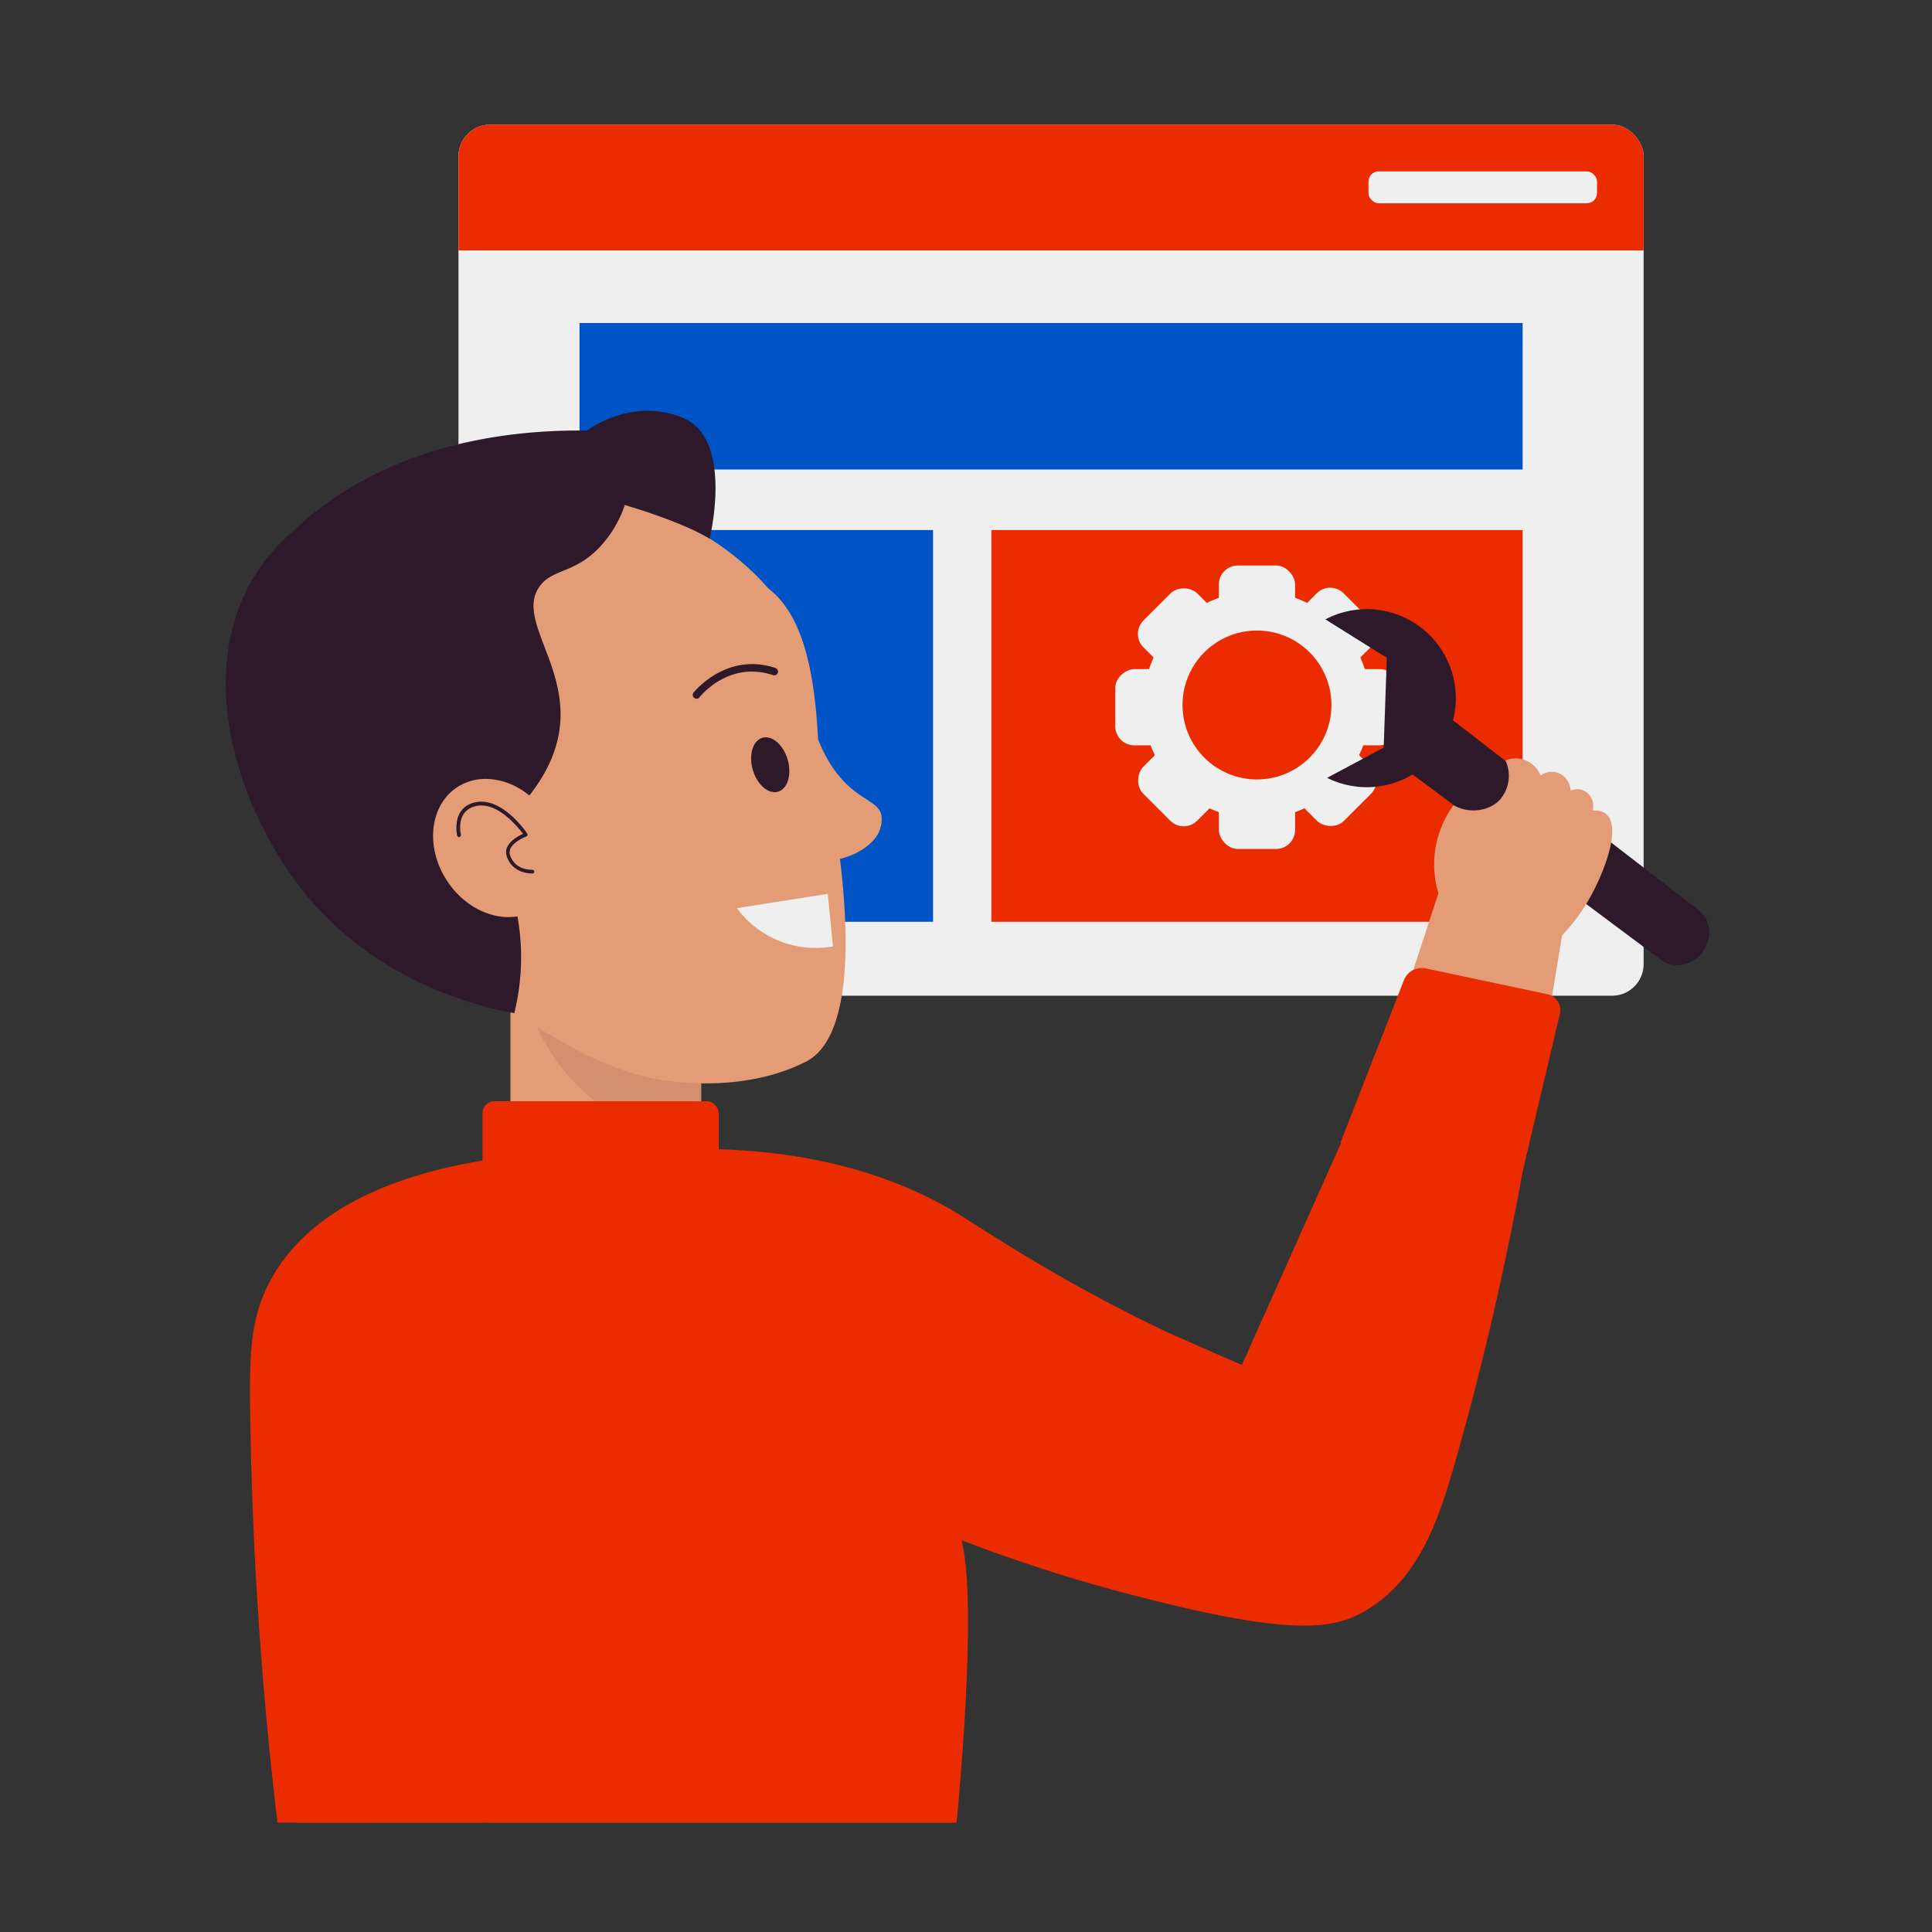 <svg xmlns="http://www.w3.org/2000/svg" version="1.1" xmlns:xlink="http://www.w3.org/1999/xlink" width="512" height="512" x="0" y="0" viewBox="0 0 512 512" style="enable-background:new 0 0 512 512" xml:space="preserve" class=""><rect x="0" y="0" width="512" height="512" fill="#333333" stroke="none"/><g><clipPath id="a"><rect width="314.08" height="230.85" x="121.5" y="33.03" rx="8.36" fill="#000000" opacity="1" data-original="#000000" class=""></rect></clipPath><clipPath id="b"><path d="M135.27 246.21h50.53v91.27h-50.53z" fill="#000000" opacity="1" data-original="#000000" class=""></path></clipPath><g data-name="UX Design"><g clip-path="url(#a)"><rect width="314.08" height="230.85" x="121.5" y="33.03" fill="#efefef" rx="8.36" opacity="1" data-original="#efefef" class=""></rect><path fill="#ea2c00" d="M105.21 17.29h337.08v49.08H105.21z" opacity="1" data-original="#40c2d6" class=""></path></g><rect width="60.57" height="8.45" x="362.66" y="45.42" fill="#efefef" rx="2.7" opacity="1" data-original="#efefef" class=""></rect><path fill="#0053c4" d="M153.58 85.6h249.93v38.82H153.58zM153.58 140.47h93.69v103.81h-93.69z" opacity="1" data-original="#86ebf9" class=""></path><path fill="#ea2c00" d="M262.73 140.47H403.5v103.81H262.73z" opacity="1" data-original="#efbd42" class=""></path><g fill="#efefef"><path d="M333.11 156.69a30.14 30.14 0 1 0 30.14 30.14 30.14 30.14 0 0 0-30.14-30.14zm0 49.87a19.73 19.73 0 1 1 19.73-19.73 19.73 19.73 0 0 1-19.73 19.73z" fill="#efefef" opacity="1" data-original="#efefef" class=""></path><rect width="20.2" height="16.02" x="323.01" y="149.86" rx="5.03" fill="#efefef" opacity="1" data-original="#efefef" class=""></rect><rect width="20.2" height="16.02" x="323.01" y="208.96" rx="5.03" fill="#efefef" opacity="1" data-original="#efefef" class=""></rect><rect width="20.2" height="16.02" x="352.56" y="179.41" rx="5.03" transform="rotate(90 362.66 187.42)" fill="#efefef" opacity="1" data-original="#efefef" class=""></rect><rect width="20.2" height="16.02" x="293.47" y="179.41" rx="5.03" transform="rotate(90 303.57 187.42)" fill="#efefef" opacity="1" data-original="#efefef" class=""></rect><rect width="20.2" height="16.02" x="343.91" y="200.3" rx="5.03" transform="rotate(135 354.042 208.317)" fill="#efefef" opacity="1" data-original="#efefef" class=""></rect><rect width="20.2" height="16.02" x="302.12" y="158.52" rx="5.03" transform="rotate(135 312.25 166.533)" fill="#efefef" opacity="1" data-original="#efefef" class=""></rect><rect width="20.2" height="16.02" x="343.91" y="158.52" rx="5.03" transform="rotate(45 354.07 166.475)" fill="#efefef" opacity="1" data-original="#efefef" class=""></rect><rect width="20.2" height="16.02" x="302.12" y="200.3" rx="5.03" transform="rotate(45 312.284 208.276)" fill="#efefef" opacity="1" data-original="#efefef" class=""></rect></g><path fill="#2d1929" d="M450.17 241.2 382.6 189a9 9 0 0 0-10.85 14.29l68.43 51.08c3.32 2.48 8.21 1.55 10.95-2s2.37-8.6-.96-11.17z" opacity="1" data-original="#2d1929" class=""></path><path fill="#2d1929" d="m351.69 206.14 15-8 .83-23.82-16.28-10.18a23.59 23.59 0 1 1 .46 42z" opacity="1" data-original="#2d1929" class=""></path><g clip-path="url(#b)"><path fill="#e39c76" d="M135.27 246.21h50.53v91.27h-50.53z" opacity="1" data-original="#e39c76" class=""></path><path fill="#d48f6e" d="M139.25 263.84c6.6 23.64 26.85 38.47 50.21 39.92q1.89-14.56 3.77-29.12z" opacity="1" data-original="#d48f6e" class=""></path></g><path fill="#e39c76" d="M203.56 155.88c-.12-.08-10-12.28-25.73-18.29-21-9.74-51.49-4-68.94 15.51-20.1 22.49-13.69 53-12.1 60.52 7.43 35.32 36.78 54.15 49.26 60.73a93 93 0 0 0 22.22 10.29c8.72 2.6 28.83 5.05 45.29-3.27 20.31-10.27 5.35-78.37 3.24-85.37-1.13-22.64-5.64-34.25-13.24-40.12z" opacity="1" data-original="#e39c76" class=""></path><path fill="#e39c76" d="M226.55 209.72c-3.08-2.38-6.87-6.44-9.75-13.77l5.2 31.81c4.26-.86 12.31-4.43 11.62-11.42-.28-2.91-3.72-4.03-7.07-6.62z" opacity="1" data-original="#e39c76" class=""></path><path fill="#2d1929" d="M206.18 209.8c-2.55.74-5.54-1.86-6.68-5.8s0-7.73 2.56-8.47 5.54 1.86 6.68 5.8-.01 7.73-2.56 8.47zM184.59 185.17a1 1 0 0 1-.79-1.62c.08-.11 8.66-10.86 21.7-6.53a1 1 0 0 1 .63 1.27 1 1 0 0 1-1.27.63c-11.67-3.88-19.17 5.47-19.48 5.87a1 1 0 0 1-.79.38z" opacity="1" data-original="#2d1929" class=""></path><path fill="#ea2c00" d="M78.25 483s14.32-132.76 31.58-158.7 97.24-29.19 126.17 11.36S253.47 483 253.47 483z" opacity="1" data-original="#287eef" class=""></path><path fill="#ea2c00" d="M171.05 304.93c39.1-2.59 64 6.18 79.62 14.84 8.71 4.83 35.38 24.3 78.42 42l48.33-108.18 34.91-.52c-7.44 60.2-18.31 105.15-26.83 134.84-4.11 14.3-9.32 30.81-24.08 39.21-9.1 5.18-21.62 6.19-65.35-5.5a409 409 0 0 1-77-29.28zM166.69 305.18c-15.4-.44-76.61-.84-95.23 34.54-5.08 9.66-5.36 18.79-5.16 34.57A1039.4 1039.4 0 0 0 73.53 483h54.17z" opacity="1" data-original="#287eef" class=""></path><rect width="62.6" height="22.43" x="127.87" y="291.84" fill="#ea2c00" rx="3.12" opacity="1" data-original="#287eef" class=""></rect><path fill="#2d1929" d="M129.25 222c39.55-33.19 4.53-53.81 13.76-66.61 3.44-4.78 9.33-3.27 16.16-10.66a30.9 30.9 0 0 0 6.41-10.89s14.39 4.1 22.48 8.91c0 0 6.54-26.57-7.22-32.08s-25.28 3.44-25.28 3.44c-16.84-.24-50.26 2-75.84 24.77-4.65 4.13-9.81 8.81-13.93 16.68C52 181.87 64.35 216.06 80.23 236c19.42 24.4 46.62 30.75 56.05 32.49a61.18 61.18 0 0 0-7.03-46.49z" opacity="1" data-original="#2d1929" class=""></path><path fill="#e39c76" d="M142.32 240.84c-7.32 4.81-18 1.5-23.84-7.39s-4.66-20 2.66-24.82 18-1.51 23.85 7.38 4.65 19.99-2.67 24.83z" opacity="1" data-original="#e39c76" class=""></path><path fill="#2d1929" d="M141 231.48c-1 0-5.4-.25-6.74-4.69-.93-3.1 2.83-5.13 4.35-5.81-1.45-1.94-7-8.75-12.62-7.33-5.28 1.33-3.9 7.29-3.84 7.55a.5.5 0 0 1-1 .23c0-.07-1.66-7.18 4.57-8.75 7.14-1.81 13.77 7.82 14 8.24a.5.5 0 0 1-.24.75s-5.21 2-4.34 4.83c1.26 4.19 5.71 4 5.9 4a.52.52 0 0 1 .53.47.49.49 0 0 1-.47.53z" opacity="1" data-original="#2d1929" class=""></path><path fill="#ea2c00" d="m74.56 365 9.8 42.83v75.12h9.55l-3.87-74.35zM254.83 408.13s-10.84-1-32.27-14.08c0 0 15.72 61.24 10.22 72.94S127.7 483 127.7 483h125.77s5.87-57 1.36-74.87zM329.09 361.74s3.18 31.12 11.18 40.67-24.2-12.19-28.52-48.27z" opacity="1" data-original="#1573d8" class=""></path><path fill="#efefef" d="m219.37 236.88-24.08 3.78a25.91 25.91 0 0 0 25.45 10.15q-.69-6.98-1.37-13.93z" opacity="1" data-original="#efefef" class=""></path><path fill="#e39c76" d="M370.83 268.32q5.18-15.81 10.37-31.61a26.46 26.46 0 0 1 4-23.31c4.27 2.4 9.57 1.48 12.29-1.46a9.67 9.67 0 0 0 1.47-10.4 7 7 0 0 1 9.28 4c3.53-2.51 7.77-.05 8 4 3.49-1.58 6.71 1.74 5.85 5.25 9.61-.56 3.75 15.21-.95 23.47a48.58 48.58 0 0 1-7.18 9.63q-2.25 13.68-4.51 27.35a57.56 57.56 0 0 1-38.62-6.92z" opacity="1" data-original="#e39c76" class=""></path><path fill="#ea2c00" d="m355.23 302.83 16.83-43.07a5.09 5.09 0 0 1 5.8-3.12l32.24 6.84a4.29 4.29 0 0 1 3.28 5.19l-9.8 41.54z" opacity="1" data-original="#287eef" class=""></path></g></g></svg>